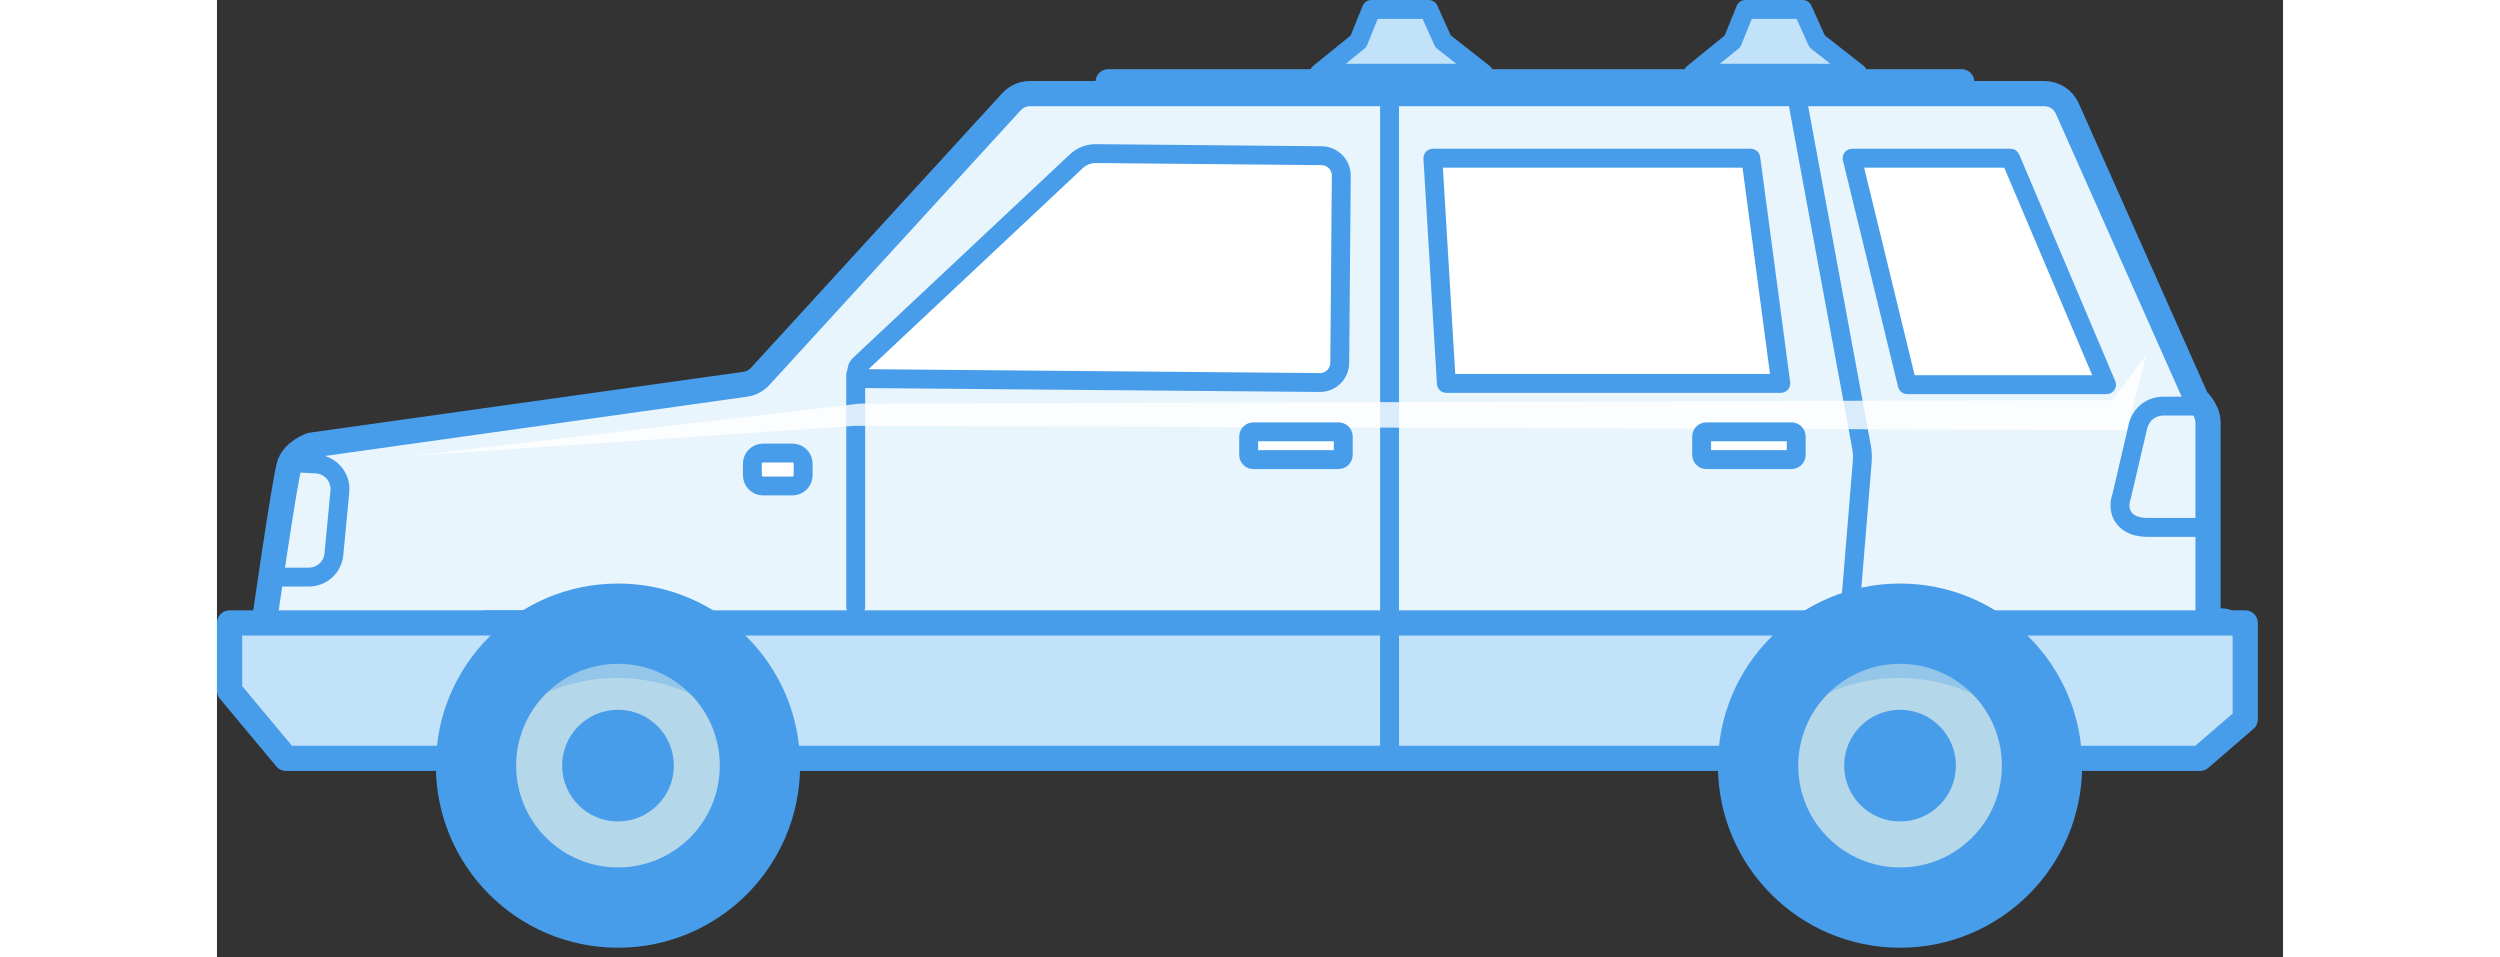 <?xml version="1.0" encoding="UTF-8"?>
<svg width="94px" height="36px" viewBox="0 0 82 38" version="1.1" xmlns="http://www.w3.org/2000/svg" xmlns:xlink="http://www.w3.org/1999/xlink">
    <rect x="0" y="0" width="82" height="38" fill="#333333" stroke="none"/>
    <!-- Generator: sketchtool 52.3 (67297) - http://www.bohemiancoding.com/sketch -->
    <title>15D94112-DB62-45CE-9774-F7247D96636F@1x</title>
    <desc>Created with sketchtool.</desc>
    <g id="Page-1" stroke="none" stroke-width="1" fill="none" fill-rule="evenodd">
        <g id="Car-Model-Icons" transform="translate(-145, -107)">
            <g id="SUV" transform="translate(145, 107)">
                <path d="M3.73,17.67 L20.963,15.251 C21.193,15.219 21.405,15.107 21.562,14.936 L31.531,4.041 C31.72,3.834 31.988,3.715 32.269,3.715 L72.524,3.715 C72.919,3.715 73.278,3.948 73.438,4.309 L78.572,15.855 C78.572,15.855 79.023,16.253 79.023,16.773 L79.023,24.646 L79.581,24.646 C79.893,24.646 80.183,24.946 80.183,25.207 C80.183,25.42 77.858,28.045 77.022,28.982 C76.833,29.194 76.565,29.311 76.281,29.311 L2.946,29.311 C2.444,29.311 2.019,28.939 1.955,28.441 L1.678,26.336 C1.667,26.246 1.667,26.157 1.679,26.067 C1.82,25.077 2.706,18.881 2.887,18.408 C3.086,17.895 3.73,17.67 3.73,17.67" id="Fill-2" fill="#E9F5FD"></path>
                <path d="M3.73,17.67 L20.963,15.251 C21.193,15.219 21.405,15.107 21.562,14.936 L31.531,4.041 C31.72,3.834 31.988,3.715 32.269,3.715 L72.524,3.715 C72.919,3.715 73.278,3.948 73.438,4.309 L78.572,15.855 C78.572,15.855 79.023,16.253 79.023,16.773 L79.023,24.646 L79.581,24.646 C79.893,24.646 80.183,24.946 80.183,25.207 C80.183,25.42 77.858,28.045 77.022,28.982 C76.833,29.194 76.565,29.311 76.281,29.311 L2.946,29.311 C2.444,29.311 2.019,28.939 1.955,28.441 L1.678,26.336 C1.667,26.246 1.667,26.157 1.679,26.067 C1.82,25.077 2.706,18.881 2.887,18.408 C3.086,17.895 3.73,17.67 3.73,17.67 Z" id="Stroke-4" stroke="#489DEA" stroke-linecap="round" stroke-linejoin="round"></path>
                <polygon id="Fill-6" fill="#E5E53C" points="57.193 27.858 24.754 27.858 19.275 29.241 58.905 29.241"></polygon>
                <polygon id="Fill-10" fill="#C1E2F8" points="10.948 30.098 78.706 30.098 80.5 28.549 80.5 24.724 10.633 24.724"></polygon>
                <polygon id="Stroke-12" stroke="#489DEA" stroke-linecap="round" stroke-linejoin="round" points="10.948 30.098 78.706 30.098 80.5 28.549 80.5 24.724 10.633 24.724"></polygon>
                <polyline id="Fill-14" fill="#C1E2F8" points="19.487 24.724 0.5 24.724 0.5 27.411 2.741 30.098 19.063 30.098"></polyline>
                <polyline id="Stroke-16" stroke="#489DEA" stroke-linecap="round" stroke-linejoin="round" points="19.487 24.724 0.5 24.724 0.5 27.411 2.741 30.098 19.063 30.098"></polyline>
                <path d="M46.539,30.131 L46.539,3.715" id="Fill-50" fill="#FFFFFF"></path>
                <path d="M46.539,30.131 L46.539,3.715" id="Stroke-52" stroke="#489DEA" stroke-width="0.75" stroke-linecap="round" stroke-linejoin="round"></path>
                <path d="M25.351,24.091 L25.351,14.868" id="Fill-54" fill="#FFFFFF"></path>
                <path d="M25.351,24.091 L25.351,14.868" id="Stroke-56" stroke="#489DEA" stroke-width="0.75" stroke-linecap="round" stroke-linejoin="round"></path>
                <path d="M62.679,3.715 L65.269,17.732 C65.305,17.929 65.316,18.13 65.299,18.33 L64.397,29.311" id="Stroke-58" stroke="#489DEA" stroke-width="0.75" stroke-linecap="round" stroke-linejoin="round"></path>
                <path d="M60.072,30.386 C60.072,26.672 63.084,23.66 66.8,23.66 C70.514,23.66 73.527,26.672 73.527,30.386 C73.527,34.102 70.514,37.114 66.8,37.114 C63.084,37.114 60.072,34.102 60.072,30.386" id="Fill-64" fill="#489DEA"></path>
                <path d="M60.072,30.386 C60.072,26.672 63.084,23.66 66.8,23.66 C70.514,23.66 73.527,26.672 73.527,30.386 C73.527,34.102 70.514,37.114 66.8,37.114 C63.084,37.114 60.072,34.102 60.072,30.386 Z" id="Stroke-66" stroke="#489DEA" stroke-linecap="round" stroke-linejoin="round"></path>
                <path d="M71.216,30.387 C71.216,32.826 69.238,34.803 66.8,34.803 C64.361,34.803 62.384,32.826 62.384,30.387 C62.384,27.948 64.361,25.971 66.8,25.971 C69.238,25.971 71.216,27.948 71.216,30.387" id="Fill-68" fill="#B5D7EA"></path>
                <path d="M71.216,30.387 C71.216,32.826 69.238,34.803 66.8,34.803 C64.361,34.803 62.384,32.826 62.384,30.387 C62.384,27.948 64.361,25.971 66.8,25.971 C69.238,25.971 71.216,27.948 71.216,30.387 Z" id="Stroke-70" stroke="#489DEA" stroke-width="0.75" stroke-linecap="round" stroke-linejoin="round"></path>
                <path d="M69.016,30.387 C69.016,31.611 68.023,32.603 66.799,32.603 C65.576,32.603 64.582,31.611 64.582,30.387 C64.582,29.162 65.576,28.17 66.799,28.17 C68.023,28.17 69.016,29.162 69.016,30.387" id="Fill-72" fill="#489DEA"></path>
                <path d="M66.823,26.909 C70.078,26.935 72.79,29.179 73.555,32.192 C73.71,31.623 73.802,31.029 73.807,30.411 C73.839,26.537 70.724,23.373 66.851,23.342 C62.98,23.311 59.814,26.424 59.783,30.299 C59.778,30.916 59.861,31.512 60.007,32.083 C60.82,29.082 63.568,26.883 66.823,26.909" id="Fill-74" fill-opacity="0.3" fill="#489DEA"></path>
                <path d="M9.188,30.386 C9.188,26.672 12.2,23.66 15.916,23.66 C19.631,23.66 22.644,26.672 22.644,30.386 C22.644,34.102 19.631,37.114 15.916,37.114 C12.2,37.114 9.188,34.102 9.188,30.386" id="Fill-76" fill="#489DEA"></path>
                <path d="M9.188,30.386 C9.188,26.672 12.2,23.66 15.916,23.66 C19.631,23.66 22.644,26.672 22.644,30.386 C22.644,34.102 19.631,37.114 15.916,37.114 C12.2,37.114 9.188,34.102 9.188,30.386 Z" id="Stroke-78" stroke="#489DEA" stroke-linecap="round" stroke-linejoin="round"></path>
                <path d="M20.332,30.387 C20.332,32.826 18.355,34.803 15.916,34.803 C13.478,34.803 11.5,32.826 11.5,30.387 C11.5,27.948 13.478,25.971 15.916,25.971 C18.355,25.971 20.332,27.948 20.332,30.387" id="Fill-80" fill="#B5D7EA"></path>
                <path d="M20.332,30.387 C20.332,32.826 18.355,34.803 15.916,34.803 C13.478,34.803 11.5,32.826 11.5,30.387 C11.5,27.948 13.478,25.971 15.916,25.971 C18.355,25.971 20.332,27.948 20.332,30.387 Z" id="Stroke-82" stroke="#489DEA" stroke-width="0.75" stroke-linecap="round" stroke-linejoin="round"></path>
                <path d="M18.133,30.387 C18.133,31.611 17.141,32.603 15.916,32.603 C14.693,32.603 13.699,31.611 13.699,30.387 C13.699,29.162 14.693,28.17 15.916,28.17 C17.141,28.17 18.133,29.162 18.133,30.387" id="Fill-84" fill="#489DEA"></path>
                <path d="M15.939,26.909 C19.195,26.935 21.907,29.179 22.672,32.192 C22.827,31.623 22.919,31.029 22.924,30.411 C22.955,26.537 19.841,23.373 15.968,23.342 C12.096,23.311 8.931,26.424 8.9,30.299 C8.895,30.916 8.978,31.512 9.123,32.083 C9.937,29.082 12.685,26.883 15.939,26.909" id="Fill-86" fill-opacity="0.3" fill="#489DEA"></path>
                <g id="Group-3" transform="translate(2, 0)">
                    <polygon id="Fill-8" fill-opacity="0.8" fill="#FFFFFF" points="23.492 16.02 5.758 18.091 23.334 16.9 73.794 17.074 74.579 14.071 73.227 15.875"></polygon>
                    <path d="M56.925,18.054 C56.925,18.157 57.009,18.241 57.112,18.241 L60.491,18.241 C60.595,18.241 60.679,18.157 60.679,18.054 L60.679,17.327 C60.679,17.223 60.595,17.139 60.491,17.139 L57.112,17.139 C57.009,17.139 56.925,17.223 56.925,17.327 L56.925,18.054 Z" id="Fill-18" fill="#FFFFFF"></path>
                    <path d="M56.925,18.054 C56.925,18.157 57.009,18.241 57.112,18.241 L60.491,18.241 C60.595,18.241 60.679,18.157 60.679,18.054 L60.679,17.327 C60.679,17.223 60.595,17.139 60.491,17.139 L57.112,17.139 C57.009,17.139 56.925,17.223 56.925,17.327 L56.925,18.054 Z" id="Stroke-20" stroke="#489DEA" stroke-width="0.75" stroke-linecap="round" stroke-linejoin="round"></path>
                    <path d="M38.947,18.054 C38.947,18.157 39.031,18.241 39.134,18.241 L42.513,18.241 C42.617,18.241 42.701,18.157 42.701,18.054 L42.701,17.327 C42.701,17.223 42.617,17.139 42.513,17.139 L39.134,17.139 C39.031,17.139 38.947,17.223 38.947,17.327 L38.947,18.054 Z" id="Fill-22" fill="#FFFFFF"></path>
                    <path d="M38.947,18.054 C38.947,18.157 39.031,18.241 39.134,18.241 L42.513,18.241 C42.617,18.241 42.701,18.157 42.701,18.054 L42.701,17.327 C42.701,17.223 42.617,17.139 42.513,17.139 L39.134,17.139 C39.031,17.139 38.947,17.223 38.947,17.327 L38.947,18.054 Z" id="Stroke-24" stroke="#489DEA" stroke-width="0.75" stroke-linecap="round" stroke-linejoin="round"></path>
                    <path d="M42.562,14.401 C42.559,14.836 42.204,15.186 41.768,15.182 L23.716,15.026 C23.431,15.023 23.292,14.674 23.5,14.476 L32.104,6.403 C32.312,6.205 32.595,6.093 32.882,6.096 L41.841,6.179 C42.277,6.183 42.626,6.539 42.623,6.974 L42.562,14.401 Z" id="Fill-26" fill="#FFFFFF"></path>
                    <path d="M42.562,14.401 C42.559,14.836 42.204,15.186 41.768,15.182 L23.716,15.026 C23.431,15.023 23.292,14.674 23.5,14.476 L32.104,6.403 C32.312,6.205 32.595,6.093 32.882,6.096 L41.841,6.179 C42.277,6.183 42.626,6.539 42.623,6.974 L42.562,14.401 Z" id="Stroke-28" stroke="#489DEA" stroke-width="0.75" stroke-linecap="round" stroke-linejoin="round"></path>
                    <path d="M33.371,3.246 L67.246,3.246" id="Fill-30" fill="#E9F5FD"></path>
                    <path d="M33.371,3.246 L67.246,3.246" id="Stroke-32" stroke="#489DEA" stroke-linecap="round" stroke-linejoin="round"></path>
                    <polygon id="Fill-34" fill="#C1E2F8" points="63.121 2.908 61.508 1.641 60.937 0.375 60.267 0.375 59.39 0.375 58.663 0.375 58.15 1.641 56.59 2.908"></polygon>
                    <polygon id="Stroke-36" stroke="#489DEA" stroke-width="0.75" stroke-linecap="round" stroke-linejoin="round" points="63.121 2.908 61.508 1.641 60.937 0.375 60.267 0.375 59.39 0.375 58.663 0.375 58.15 1.641 56.59 2.908"></polygon>
                    <polygon id="Fill-38" fill="#C1E2F8" points="48.275 2.908 46.663 1.641 46.092 0.375 45.422 0.375 44.545 0.375 43.818 0.375 43.304 1.641 41.744 2.908"></polygon>
                    <polygon id="Stroke-40" stroke="#489DEA" stroke-width="0.75" stroke-linecap="round" stroke-linejoin="round" points="48.275 2.908 46.663 1.641 46.092 0.375 45.422 0.375 44.545 0.375 43.818 0.375 43.304 1.641 41.744 2.908"></polygon>
                    <polygon id="Fill-42" fill="#FFFFFF" points="62.897 6.279 69.184 6.279 72.994 15.267 65.086 15.267"></polygon>
                    <polygon id="Stroke-44" stroke="#489DEA" stroke-width="0.75" stroke-linecap="round" stroke-linejoin="round" points="62.897 6.279 69.184 6.279 72.994 15.267 65.086 15.267"></polygon>
                    <polygon id="Fill-46" fill="#FFFFFF" points="46.258 6.279 58.877 6.279 60.067 15.217 46.793 15.217"></polygon>
                    <polygon id="Stroke-48" stroke="#489DEA" stroke-width="0.75" stroke-linecap="round" stroke-linejoin="round" points="46.258 6.279 58.877 6.279 60.067 15.217 46.793 15.217"></polygon>
                    <path d="M19.673,19.288 L20.842,19.288 C21.074,19.288 21.265,19.098 21.265,18.866 L21.265,18.403 C21.265,18.171 21.074,17.98 20.842,17.98 L19.673,17.98 C19.44,17.98 19.25,18.171 19.25,18.403 L19.25,18.866 C19.25,19.098 19.44,19.288 19.673,19.288" id="Fill-60" fill="#FFFFFF"></path>
                    <path d="M19.673,19.288 L20.842,19.288 C21.074,19.288 21.265,19.098 21.265,18.866 L21.265,18.403 C21.265,18.171 21.074,17.98 20.842,17.98 L19.673,17.98 C19.44,17.98 19.25,18.171 19.25,18.403 L19.25,18.866 C19.25,19.098 19.44,19.288 19.673,19.288 Z" id="Stroke-62" stroke="#489DEA" stroke-width="0.75" stroke-linecap="round" stroke-linejoin="round"></path>
                    <path d="M76.631,15.742 L75.273,15.742 C74.443,15.742 73.96,16.344 73.862,16.903 L73.234,19.587 C73.163,19.791 73.051,20.275 73.347,20.725 C73.522,20.991 73.888,21.307 74.637,21.307 L76.631,21.307 C77.045,21.307 77.381,20.971 77.381,20.557 L77.381,16.492 C77.381,16.077 77.045,15.742 76.631,15.742 M76.631,16.492 L76.631,20.557 L74.637,20.557 C73.629,20.557 73.953,19.804 73.953,19.804 L74.602,17.031 C74.602,17.031 74.695,16.492 75.273,16.492 L76.631,16.492" id="Fill-88" fill="#489DEA"></path>
                    <path d="M0.461,22.904 L1.646,22.904 C2.161,22.904 2.592,22.512 2.641,21.999 L2.878,19.506 C2.932,18.94 2.502,18.442 1.934,18.413 L1.148,18.373" id="Stroke-90" stroke="#489DEA" stroke-width="0.75" stroke-linecap="round" stroke-linejoin="round"></path>
                </g>
            </g>
        </g>
    </g>
</svg>